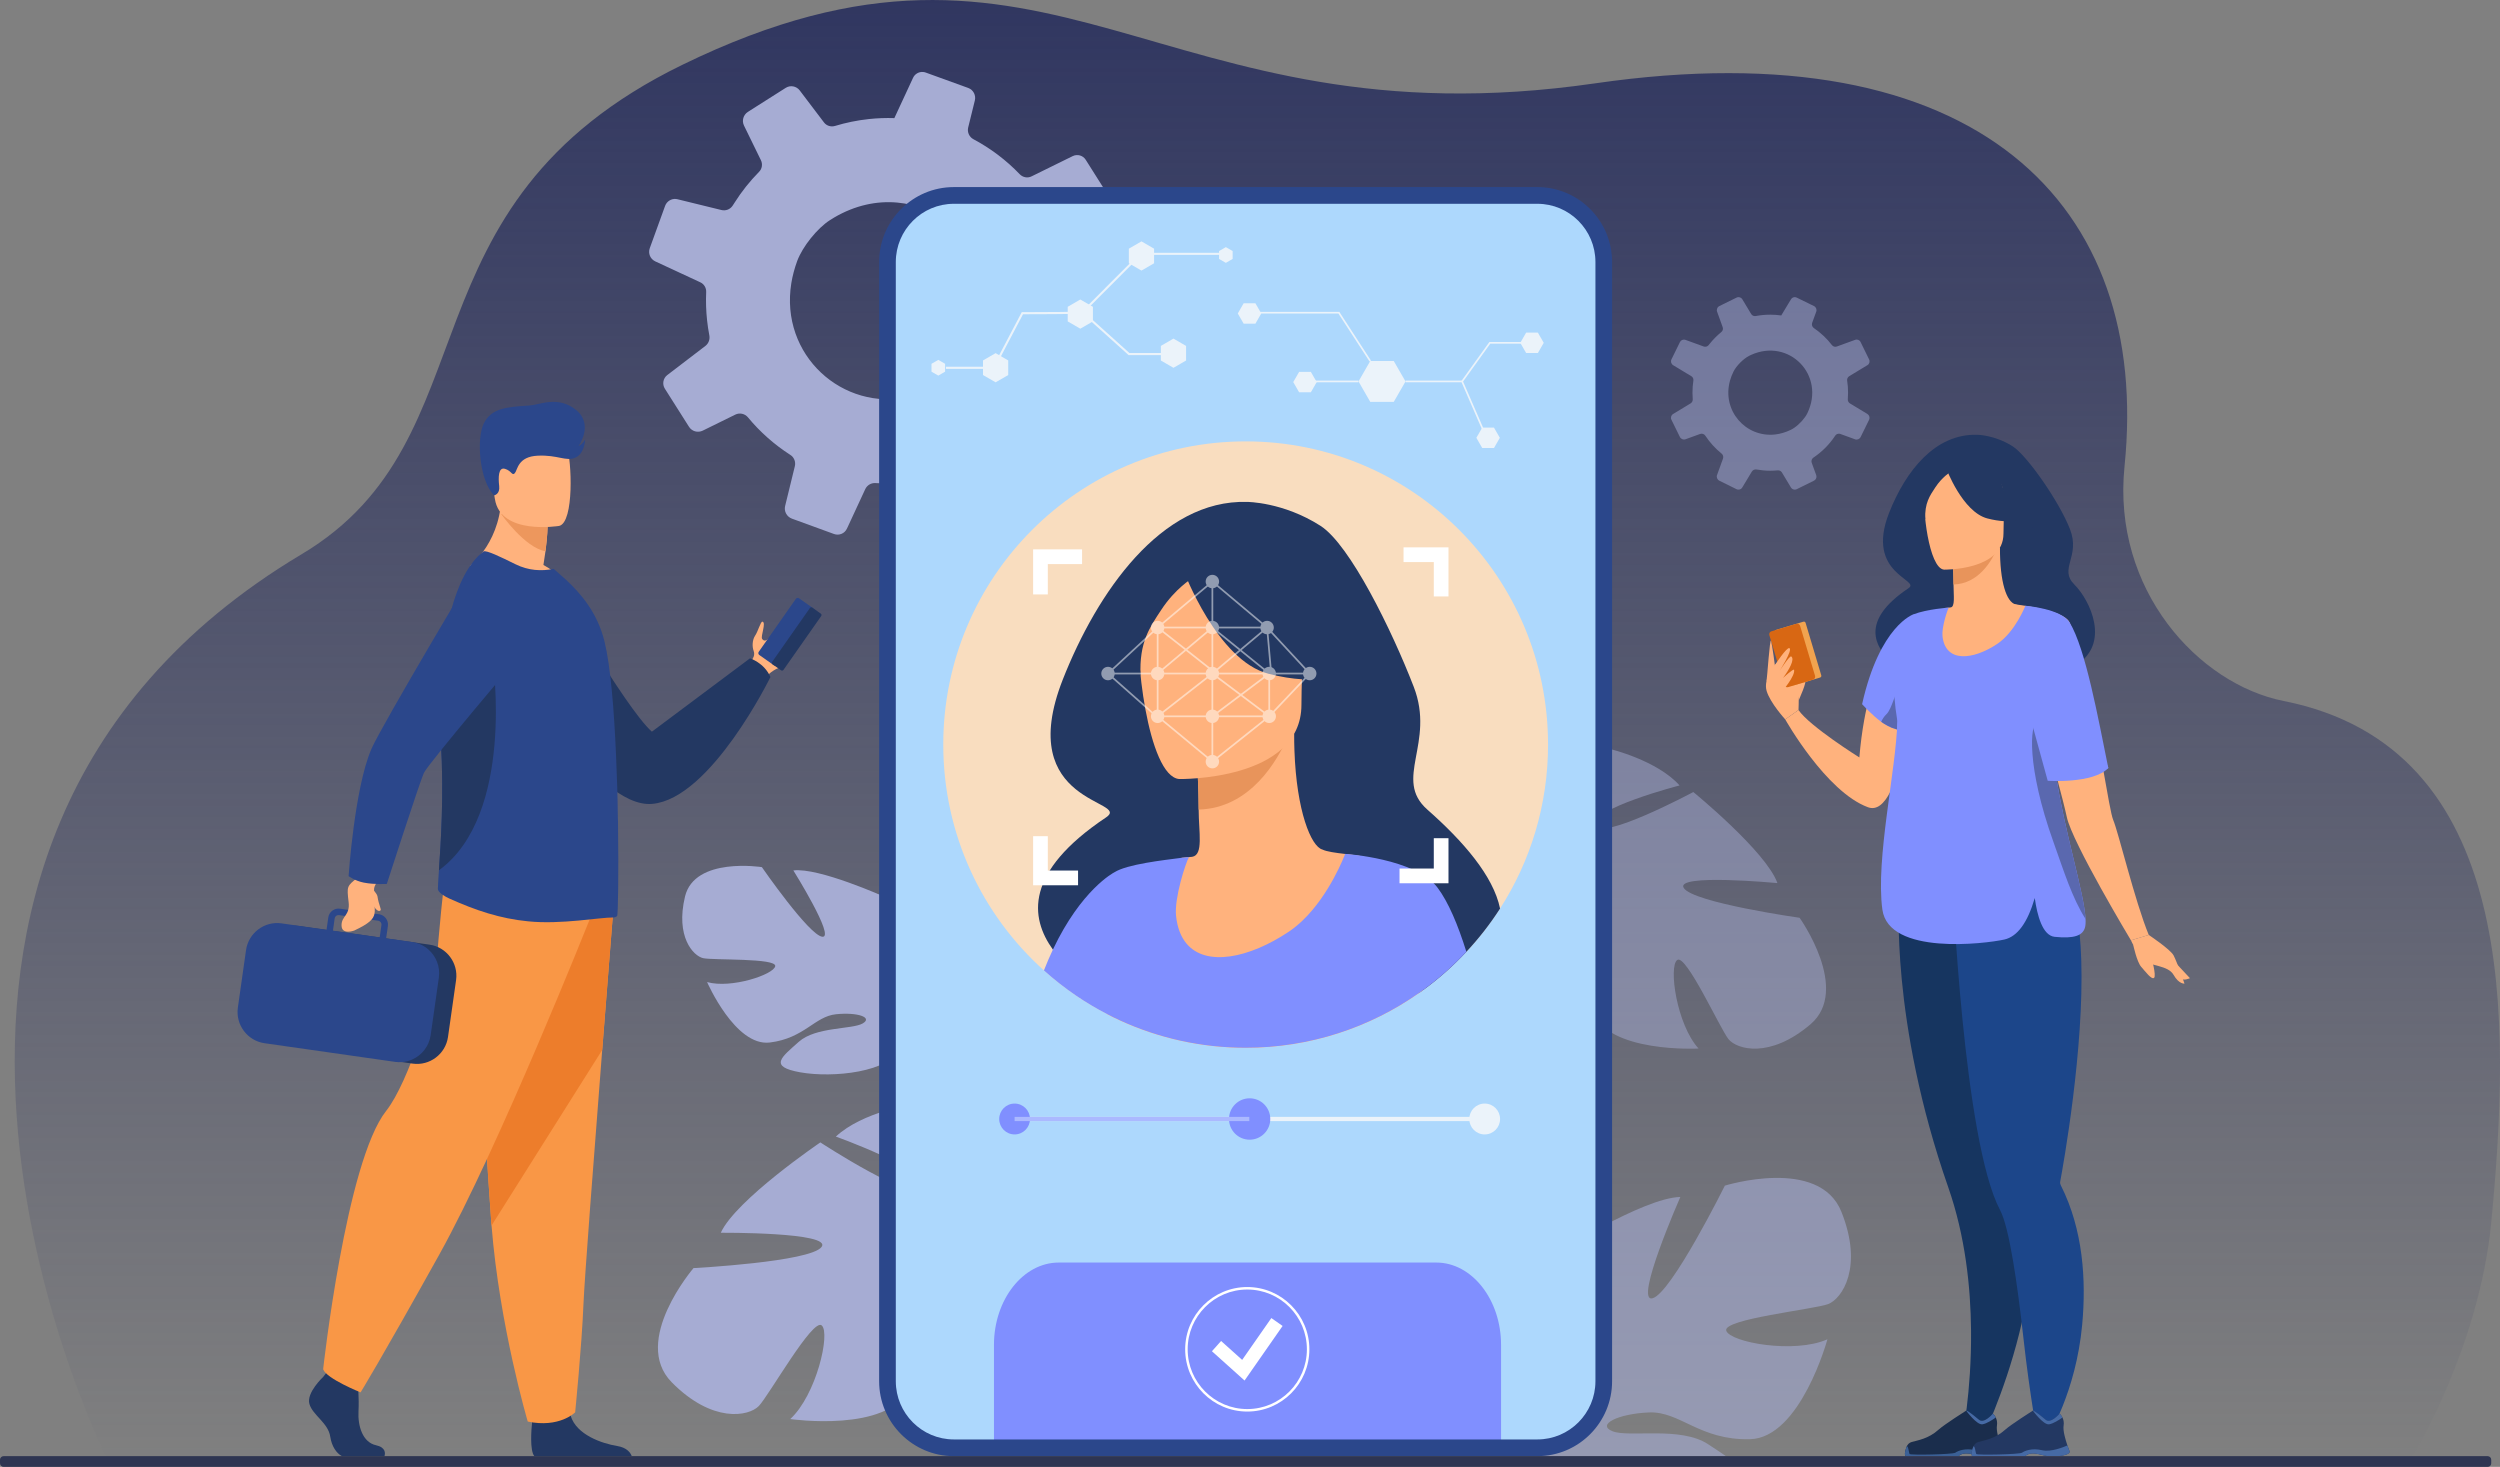 <svg id="elHcmo1G9LZ1" xmlns="http://www.w3.org/2000/svg" xmlns:xlink="http://www.w3.org/1999/xlink" viewBox="0 0 755 443" shape-rendering="geometricPrecision" text-rendering="geometricPrecision">
<rect x="0" y="0" width="755" height="443" fill="#808080" stroke="none"/>
<style><![CDATA[
#elHcmo1G9LZ5_tr {animation: elHcmo1G9LZ5_tr__tr 3000ms linear infinite normal forwards}@keyframes elHcmo1G9LZ5_tr__tr { 0% {transform: translate(534.621px,118.802px) rotate(0deg)} 100% {transform: translate(534.621px,118.802px) rotate(360deg)}} #elHcmo1G9LZ8_tr {animation: elHcmo1G9LZ8_tr__tr 3000ms linear infinite normal forwards}@keyframes elHcmo1G9LZ8_tr__tr { 0% {transform: translate(268.02px,91.593px) rotate(0deg)} 1% {transform: translate(268.02px,91.593px) rotate(0deg)} 100% {transform: translate(268.02px,91.593px) rotate(360deg)}} #elHcmo1G9LZ15_tr {animation: elHcmo1G9LZ15_tr__tr 3000ms linear infinite normal forwards}@keyframes elHcmo1G9LZ15_tr__tr { 0% {transform: translate(158.38px,180.556px) rotate(0deg)} 50% {transform: translate(158.38px,180.556px) rotate(-2.295deg)} 100% {transform: translate(158.38px,180.556px) rotate(0deg)}} #elHcmo1G9LZ27_tr {animation: elHcmo1G9LZ27_tr__tr 3000ms linear infinite normal forwards}@keyframes elHcmo1G9LZ27_tr__tr { 0% {transform: translate(151.385px,154.358px) rotate(0deg)} 50% {transform: translate(151.385px,154.358px) rotate(11.833deg)} 100% {transform: translate(151.385px,154.358px) rotate(0deg)}} #elHcmo1G9LZ32_tr {animation: elHcmo1G9LZ32_tr__tr 3000ms linear infinite normal forwards}@keyframes elHcmo1G9LZ32_tr__tr { 0% {transform: translate(147.689px,184.615px) rotate(0deg)} 50% {transform: translate(147.689px,184.615px) rotate(-3.137deg)} 100% {transform: translate(147.689px,184.615px) rotate(0deg)}} #elHcmo1G9LZ38_tr {animation: elHcmo1G9LZ38_tr__tr 3000ms linear infinite normal forwards}@keyframes elHcmo1G9LZ38_tr__tr { 0% {transform: translate(595.491px,137.843px) rotate(0deg)} 33.333% {transform: translate(595.491px,137.843px) rotate(-2.157deg)} 66.667% {transform: translate(595.491px,137.843px) rotate(3.863deg)} 100% {transform: translate(595.491px,137.843px) rotate(0deg)}} #elHcmo1G9LZ40_tr {animation: elHcmo1G9LZ40_tr__tr 3000ms linear infinite normal forwards}@keyframes elHcmo1G9LZ40_tr__tr { 0% {transform: translate(575.289px,193.542px) rotate(0deg)} 50% {transform: translate(575.289px,193.542px) rotate(-2.631deg)} 100% {transform: translate(575.289px,193.542px) rotate(0deg)}} #elHcmo1G9LZ60_tr {animation: elHcmo1G9LZ60_tr__tr 3000ms linear infinite normal forwards}@keyframes elHcmo1G9LZ60_tr__tr { 0% {transform: translate(611.809px,191.553px) rotate(0deg)} 0.667% {transform: translate(611.809px,191.553px) rotate(0deg)} 50% {transform: translate(611.809px,191.553px) rotate(1.869deg)} 100% {transform: translate(611.809px,191.553px) rotate(0deg)}}
]]></style>
<defs><linearGradient id="elHcmo1G9LZ4-fill" x1="379.723" y1="0.004" x2="379.723" y2="441.637" spreadMethod="pad" gradientUnits="userSpaceOnUse" gradientTransform="translate(0 0)"><stop id="elHcmo1G9LZ4-fill-0" offset="0%" stop-color="#303660"/><stop id="elHcmo1G9LZ4-fill-1" offset="100%" stop-color="rgba(48,54,96,0)"/></linearGradient></defs><g clip-path="url(#elHcmo1G9LZ140)"><g><path d="M728.355,439.81c-13.942,0-42.515,1.254-42.817,1.827h-72.036l-21.082-.055h-188.785l-55.133-.058h-145.348l-60.705-.056h-109.781c0,0-.182-.459-.545-1.375l-.061-.114c0,0-.061-.114-.061-.172-.242-.459-91.353-182.622,59.078-272.421C149.939,132.251,118.922,62.091,206.038,19.591c112.32-54.797,142.933,24.823,275.75,5.572C597.139,8.445,649.699,61.692,641.603,140.878c-3.803,37.197,22.304,65.709,48.059,70.821c71.048,14.109,68.504,96.747,62.694,157.465-3.582,37.431-23.505,70.649-23.998,70.649l-.003-.003Z" fill="url(#elHcmo1G9LZ4-fill)"/><g id="elHcmo1G9LZ5_tr" transform="translate(534.621,118.802) rotate(0)"><g transform="translate(-534.621,-118.802)" opacity="0.5"><path d="M563.932,125.005l-5.254-3.174c-.435-.269-.683-.758-.643-1.267.053-.653.079-1.31.079-1.973c0-1.236-.087-2.443-.274-3.618-.087-.549.161-1.093.637-1.375l5.489-3.322c.59-.349.811-1.102.503-1.725l-2.584-5.276c-.295-.597-.985-.871-1.606-.652l-5.549,2.02c-.535.209-1.146.026-1.507-.444-1.525-1.98-3.368-3.713-5.449-5.128-.503-.343-.708-1.001-.503-1.571l1.233-3.383c.226-.644-.053-1.371-.669-1.677l-5.228-2.564c-.108-.053-.213-.095-.329-.114-.535-.114-1.104.127-1.393.618l-2.371,3.932-.576.959c-1.078-.156-2.189-.235-3.308-.235-1.507,0-2.987.14-4.404.409-.542.1-1.09-.135-1.372-.61l-2.665-4.436c-.369-.605-1.133-.832-1.759-.517l-4.025,1.98-1.151.57c-.629.309-.929,1.046-.69,1.706l1.681,4.65c.2.536.039,1.141-.403,1.49-1.306,1.067-2.497,2.268-3.542,3.583-.101.109-.182.214-.269.33-.026.04-.061.074-.095.109-.369.396-.937.522-1.446.335l-5.483-1.994c-.061-.026-.126-.039-.187-.053-.59-.121-1.206.175-1.48.727l-2.557,5.22c-.309.631-.087,1.389.516,1.759l5.483,3.309c.469.274.709.813.622,1.349-.182,1.181-.274,2.395-.274,3.639c0,.658.026,1.31.079,1.954.039.523-.214,1.027-.664,1.297l-5.275,3.195c-.582.349-.803,1.093-.503,1.711l2.562,5.216c.308.631,1.038.932,1.707.691l4.39-1.597c.59-.214,1.238,0,1.586.517c1.345,2.047,3.005,3.866,4.906,5.403.456.357.63.975.429,1.524l-1.793,4.954c-.242.665.061,1.402.69,1.719l5.188,2.556c.622.309,1.38.082,1.728-.51l.139-.227l2.753-4.571c.295-.488.85-.739,1.411-.636h.008c1.346.24,2.731.37,4.151.37.756,0,1.498-.04,2.241-.109.516-.052,1.011.196,1.28.637l2.705,4.505c.368.618,1.151.845,1.788.531l5.18-2.557c.148-.074.274-.174.382-.282.343-.362.469-.906.295-1.397l-1.351-3.713c-.16-.457-.066-.966.235-1.328.079-.095.173-.182.281-.256c2.61-1.746,4.841-3.993,6.574-6.618.287-.449.824-.665,1.338-.578.074.013.147.034.221.061l4.438,1.618c.642.235,1.359-.053,1.667-.67l.06-.122l2.497-5.089c.308-.644.079-1.41-.529-1.779l.008-.006Zm-41.483-10.034c.256-.906.603-1.825,1.059-2.747.869-1.75,3.018-3.918,4.772-4.785.187-.095.374-.182.561-.269c11.472-5.168,22.539,6.129,16.976,17.64-.729,1.502-2.343,3.269-3.916,4.362-.368.249-.729.47-1.072.631-1.601.779-3.192,1.236-4.746,1.411-8.849.987-16.131-7.17-13.634-16.243Z" fill="#a6acd3"/></g></g><g><g id="elHcmo1G9LZ8_tr" transform="translate(268.02,91.593) rotate(0)"><path d="M338.131,98.35l-13.039-6.063c-1.08-.515-1.781-1.595-1.817-2.791-.04-1.529-.143-3.068-.311-4.616-.311-2.876-.819-5.67-1.551-8.358-.343-1.26.097-2.588,1.135-3.367l11.949-9.129c1.285-.961,1.609-2.77.734-4.146l-7.348-11.635c-.837-1.318-2.512-1.782-3.905-1.109L311.56,53.247c-1.196.621-2.66.351-3.619-.65-4.053-4.225-8.777-7.793-13.984-10.565-1.256-.671-1.904-2.15-1.565-3.531l2.018-8.191c.369-1.558-.469-3.177-1.981-3.739L279.606,21.923c-.263-.098-.521-.164-.793-.182-1.277-.129-2.541.576-3.086,1.79l-4.53,9.76-1.098,2.382c-2.55-.087-5.157.008-7.762.29-3.508.38-6.918,1.085-10.155,2.07-1.238.372-2.576-.037-3.35-1.075l-7.322-9.66c-1.008-1.315-2.844-1.653-4.229-.758l-8.873,5.63-2.539,1.621c-1.388.879-1.904,2.675-1.177,4.146l5.086,10.41c.603,1.199.381,2.649-.561,3.573-2.771,2.815-5.244,5.915-7.346,9.245-.205.275-.366.547-.54.835-.052.1-.121.188-.192.275-.758,1.017-2.051,1.458-3.284,1.149l-13.271-3.256c-.147-.048-.305-.061-.45-.077-1.404-.132-2.763.71-3.263,2.062l-4.641,12.81c-.558,1.547.148,3.259,1.644,3.966l13.602,6.319c1.162.523,1.857,1.711,1.791,2.984-.124,2.796-.037,5.651.277,8.543.166,1.532.392,3.042.679,4.529.227,1.209-.239,2.445-1.217,3.185l-11.482,8.777c-1.27.961-1.596,2.752-.738,4.114l7.285,11.498c.877,1.392,2.652,1.909,4.151,1.178l9.826-4.833c1.317-.649,2.884-.314,3.824.803c3.65,4.428,7.975,8.244,12.789,11.342c1.151.713,1.712,2.107,1.382,3.441l-2.931,11.991c-.395,1.608.493,3.251,2.039,3.826l12.728,4.643c1.528.562,3.232-.161,3.895-1.627l.272-.568l5.256-11.341c.564-1.215,1.794-1.936,3.129-1.844h.016c3.194.222,6.455.167,9.76-.192c1.762-.193,3.482-.473,5.196-.819c1.188-.256,2.402.198,3.14,1.162l7.432,9.805c1.014,1.344,2.894,1.679,4.295.781l11.425-7.267c.324-.208.595-.475.816-.752.704-.93.864-2.229.335-3.328l-4.085-8.302c-.49-1.022-.4-2.234.211-3.156.163-.24.361-.467.59-.665c5.641-4.727,10.266-10.529,13.645-17.08.558-1.12,1.751-1.756,2.973-1.685.174.013.35.04.529.085l10.746,2.643c1.556.386,3.152-.47,3.713-1.986l.111-.296l4.535-12.482c.556-1.579-.169-3.304-1.68-4.009l-.003.003ZM238.982,85.482c.364-2.176.943-4.405,1.773-6.662c1.585-4.302,6.044-9.895,9.913-12.356.413-.267.827-.518,1.243-.768c25.422-14.944,54.039,8.566,43.982,36.788-1.323,3.686-4.636,8.207-8.023,11.154-.795.671-1.58,1.278-2.336,1.74-3.531,2.218-7.126,3.684-10.7,4.484-20.363,4.539-39.381-12.612-35.852-34.379Z" transform="translate(-268.02,-91.593)" fill="#a6acd3"/></g></g><path d="M552.088,393.838c-4.184,1.592-31.904,4.51-30.761,8.03c1.146,3.52,20.514,7.072,30.559,2.594c0,0-8.149,29.831-23.414,30.18-15.267.346-21.042-8.471-30.473-8.083-9.432.385-15.966,3.718-10.996,5.688s20.587-1.6,28.894,3.94c1.219.813,2.402,1.576,3.487,2.302.653.439,1.274.861,1.846,1.273h-55.533c0-.451,0-.876-.011-1.273-.05-2.342-.247-3.686-.247-3.686s-28.741-11.944-18.583-33.978c0,0,8.578-13.805,18.981-18.326c0,0-2.142,31.316,3.694,31.353c5.839.042-.123-35.069-.123-35.069s26.781-17.058,38.053-17.296c0,0-14.09,32-8.422,30.598c5.665-1.403,21.867-34.018,21.867-34.018s28.478-8.854,35.191,7.891c6.71,16.747.182,26.29-4.006,27.883l-.003-.003Z" opacity="0.6" fill="#a6acd3"/><g transform="translate(0 0)"><path d="M202.846,417.428c-12.273-12.464,6.597-34.461,6.597-34.461s35.223-1.854,38.657-6.37c3.434-4.515-30.421-4.309-30.421-4.309c4.569-9.969,30.068-27.281,30.068-27.281s28.867,18.889,31.087,13.665c2.221-5.226-26.41-15.419-26.41-15.419c8.036-7.536,23.608-9.857,23.608-9.857c23.49-.552,22.984,29.721,22.984,29.721s10.145,6.329,25.697,6.85c0,0,3.023-.167,7.59.536l-1.446,2.49c-.785-.185-1.557-.338-2.32-.449-.006,0-.008-.003-.014,0-.01,0-.021-.003-.034-.005-.482-.053-1.172-.127-2.012-.209h-.003c0,0,0,0-.005,0-1.928-.106-3.321-.232-4.303-.37-.003,0-.005,0-.008,0-5.984-.441-13.964-.705-16.51.742c0,0-.227-.501-.83-1.199.263.383.54.779.83,1.199c6.631,9.578-4.222,31.771-13.545,42.225-9.321,10.452-9.658,3.33-11.364-6.227-1.71-9.556,7.498-22.116,7.669-27.312.174-5.197-5.31-.655-9.3,7.613-3.987,8.268,1.607,16.834-4.603,30.325-6.21,13.494-35.847,9.232-35.847,9.232c7.859-7.233,12.191-25.897,9.51-28.276-2.681-2.382-15.989,21.234-19.02,24.355s-14.029,5.26-26.302-7.204v-.005Z" fill="#a6acd3"/></g><g transform="translate(0 0)"><path d="M206.875,270.745c2.924-12.081,23.211-8.87,23.211-8.87s14.263,20.629,18.267,21.023c4,.393-8.763-20.025-8.763-20.025c7.706-.956,27.648,8.017,27.648,8.017s-.597,24.525,3.377,23.92c3.974-.608-.577-21.744-.577-21.744c7.537,2.05,14.748,10.613,14.748,10.613c9.102,14.014-9.315,25.008-9.315,25.008s-.024,8.503,5.468,18.112c0,0,1.23,1.769,2.509,4.796l-2.038.055c-.182-.544-.379-1.069-.595-1.571c0-.003,0-.005-.005-.008-.003-.008-.006-.013-.011-.021-.147-.312-.361-.755-.624-1.297c0,0,0-.002,0-.005-.656-1.207-1.101-2.097-1.383-2.744c0,0,0-.002,0-.005-1.967-3.787-4.788-8.717-6.61-9.718c0,0,.216-.324.411-.948-.132.304-.269.618-.411.948-3.292,7.592-20.706,9.306-30.479,7.563-9.774-1.74-5.61-4.602-.493-9.203c5.117-4.6,16.115-3.718,19.307-5.553c3.195-1.835-1.588-3.459-8.056-2.786-6.468.674-9.536,7.257-19.979,8.535-10.442,1.278-18.941-18.253-18.941-18.253c7.287,2.057,20.142-2.286,20.577-4.798.432-2.511-18.754-1.751-21.765-2.421-3.01-.671-8.404-6.528-5.48-18.612l.002-.008Z" fill="#a6acd3"/></g><path d="M546.745,309.355c12.28-10.444-3.266-32.182-3.266-32.182s-32.194-4.574-34.983-9s28.286-1.479,28.286-1.479c-3.387-9.525-25.399-27.5-25.399-27.5s-28.038,14.994-29.655,10.016c-1.617-4.977,25.501-12.007,25.501-12.007-6.768-7.576-20.879-10.975-20.879-10.975-21.525-2.421-23.513,25.42-23.513,25.42s-9.829,4.985-24.151,4.196c0,0-2.762-.399-7.013-.127l1.124,2.403c.735-.106,1.459-.182,2.168-.224.005,0,.008,0,.013,0c.011,0,.021,0,.032,0c.447-.011,1.085-.022,1.867-.029h.003c0,0,0,0,.002,0c1.778.058,3.068.058,3.982.01.003,0,.006,0,.008,0c5.531.082,12.881.491,15.101,2.025c0,0,.248-.441.859-1.032-.274.33-.558.673-.859,1.032-6.865,8.255,1.302,29.518,9.015,39.878c7.714,10.359,8.597,3.844,10.941-4.793c2.344-8.635-5.094-20.92-4.83-25.705.263-4.787,4.93-.169,7.922,7.748c2.991,7.917-2.84,15.327,1.769,28.224s32.17,11.4,32.17,11.4c-6.629-7.281-9.096-24.773-6.442-26.74c2.655-1.967,12.961,20.801,15.491,23.914c2.531,3.113,12.458,5.973,24.738-4.473h-.002Z" opacity="0.5" fill="#a6acd3"/><g id="elHcmo1G9LZ15_tr" transform="translate(158.38,180.556) rotate(0)"><g transform="translate(-158.379,-180.556)"><path d="M241.392,192.776c-1.338,3.609-3.661,7.8-6.094,8.841-2.76,1.18-3.914,2.849-3.914,2.849l-2.23-1.297-2.663-1.552c0,0,.063-.296.192-.779.129-.481.329-1.152.598-1.894c0,0,.816-1.053.316-2.376-.5-1.321-.4-3.365.453-4.611.853-1.244,1.678-4.31,2.194-4.22c1.246.214-.611,4.431-.079,5.213.482.708,1.085.465,1.196.412.007-.005.013-.008.021-.011c3.494-1.539,7.732-9.844,9.607-8.725.701.42.972,6.613.4,8.15h.003Z" fill="#ffb27d"/><path d="M229.304,197.804l4.377,3.084c.308.219.74.143.956-.166l11.211-15.998c.219-.309.142-.742-.166-.958l-4.377-3.085c-.308-.219-.74-.142-.956.167l-11.211,15.997c-.219.309-.143.742.166.959Z" fill="#2b478b"/><path d="M233.312,200.627l2.565,1.809c.235.166.564.108.73-.127l11.401-16.267c.166-.235.108-.565-.127-.731l-2.565-1.809c-.234-.167-.563-.108-.729.127l-11.401,16.266c-.166.235-.108.565.126.732Z" fill="#233862"/><path d="M166.515,174.848c0,0,22.27,38.948,30.35,46.115l29.626-22.148c0,0,4.298,1.323,6.181,5.649c0,0-17.99,36.75-35.704,38.308s-42.573-44.049-42.573-44.049l12.12-23.877v.002Z" fill="#233862"/></g></g><path d="M116.115,439.757h-12.868c-1.62-.882-3.063-2.902-3.519-5.912-.629-4.157-5.275-6.422-6.281-9.824-1.003-3.398,4.145-8.183,4.145-8.183l.861-1.114.895-1.157l8.541,2.017c0,0,.211,2.039.34,4.637.092,1.875.142,4.041.037,5.939-.251,4.532,1.264,9.417,5.28,10.299c2.971.652,2.836,2.419,2.565,3.296l.003.002Z" fill="#233862"/><path d="M190.794,439.757h-29.428c-1.414-1.732-.893-8.122-.679-10.209.044-.419.073-.665.073-.665s10.05-8.059,11.43-1.888c.043.193.093.383.151.57c1.738,5.773,9.539,8.395,14.042,9.126c2.929.476,4.011,2.002,4.411,3.066Z" fill="#233862"/><path d="M185.187,275.054c0,0-1.524,19.09-3.318,42.035-2.439,31.171-5.37,69.455-5.66,76.709-.5,12.596-2.512,32.742-2.512,32.742s-4.77,4.785-14.317,2.77c0,0-8.506-28.759-10.937-59.188-.037-.499-.077-1.001-.113-1.503-2.26-30.978-5.776-96.205-5.776-96.205l42.633,2.643v-.003Z" fill="#f99746"/><path d="M185.187,275.054c0,0-1.524,19.09-3.318,42.035l-33.426,53.03c-.037-.499-.077-1-.113-1.502-2.26-30.978-5.776-96.206-5.776-96.206l42.633,2.643Z" fill="#ed7d2b"/><path d="M178.219,277.323c0,0-27.503,69.131-45.589,101.619-18.085,32.488-23.737,41.554-23.737,41.554s-10.36-4.156-11.303-6.99c0,0,6.916-62.719,19.025-78.009c6.843-8.64,14.883-34.566,15.26-43.632.376-9.065,2.449-27.011,2.449-27.011l43.892,12.466.003.003Z" fill="#f99746"/><path d="M171.374,176.543c-10.748,3.402-29.344-5.777-29.344-5.777s9.91-7.458,9.391-22.961l8.31,6.715l5.643,4.56c0,0-.023,2.689-.64,7.402-.163,1.239-.366,2.623-.621,4.13c4.614,2.541,7.261,5.931,7.261,5.931Z" fill="#ffb27d"/><path d="M165.374,159.078c0,0-.023,2.688-.64,7.402-6.254-1.075-13.349-11.213-13.349-11.213c3.184-.921,5.973-1.088,8.346-.75l5.643,4.561Z" fill="#ed975d"/><g id="elHcmo1G9LZ27_tr" transform="translate(151.385,154.358) rotate(0)"><g transform="translate(-151.385,-154.358)"><path d="M168.661,158.824c0,0-17.753,2.958-19.417-8.157-1.668-11.114-5.081-18.215,6.183-20.573s14.109,1.55,15.563,5.123c1.456,3.573,2.246,22.551-2.329,23.607Z" transform="translate(.209 0)" fill="#ffb27d"/><path d="M149.228,149.598c0,0,1.822-.307,1.527-2.82-.295-2.517-.289-5.805,1.749-5.192c2.041.613,2.141,2.25,2.981,1.294.838-.956.854-4.986,6.924-5.266c6.071-.28,8.538,1.838,11.359.594c2.823-1.243,2.971-5.529,2.971-5.529s-.804,1.529-2.015,2.017c0,0,4.709-6.459-.743-10.887-5.451-4.429-11.011-1.529-14.169-1.339-6.953.422-11.443.84-13.713,5.421-2.27,4.582-1.333,17.299,3.126,21.709l.003-.002Z" fill="#2b478b"/></g></g><path d="M186.375,276.644c-.324.27-.698.431-1.13.431-4.034-.056-15.804,2.192-25.762,1.167-8.396-.808-15.825-3.301-23.805-6.89-1.059-.475-3.498-1.782-3.445-2.968.037-1.299.163-3.187.326-5.561.564-8.257,1.549-22.464.59-38.85-.174-3.053-.263-6.079-.274-9.057-.081-22.211,4.312-41.747,13.137-48.357.753-.541,5.383,1.727,9.634,3.829c3.929,1.944,7.859,2.158,11.569,1.405l3.714,3.29c4.522,4.21,9.473,9.929,11.625,18.617c1.83,7.391,2.907,20.724,3.497,34.538.269,6.261.485,12.575.54,18.564v.214c.053.594.053,1.244.053,1.835.216,15.379,0,27.574-.269,27.791v.002Z" fill="#2b478b"/><path d="M132.557,262.825c.563-8.257,1.548-22.464.59-38.85-.174-3.052-.264-6.078-.274-9.057c3.676-8.944,6.681-15.43,6.681-15.43h9.268c0,0,6.795,46.532-16.265,63.337Z" fill="#233862"/><g id="elHcmo1G9LZ32_tr" transform="translate(147.689,184.615) rotate(0)"><g transform="translate(-147.689,-184.615)"><path d="M85.085,315.563l39.526,5.648c5.144.735,9.953-2.883,10.685-8.04l2.441-17.176c.732-5.157-2.876-9.979-8.019-10.713l-39.526-5.648c-5.144-.734-9.953,2.883-10.685,8.041L77.066,304.85c-.732,5.157,2.876,9.979,8.02,10.713Z" fill="#233862"/><path d="M131.948,290.4c-1.111-2.789-3.508-4.991-6.547-5.739c0,0-.005,0-.008,0-.297-.071-.6-.132-.911-.176l-7.869-1.123.526-3.707c.119-.827-.092-1.653-.595-2.324s-1.235-1.107-2.059-1.223l-2.055-.293-8.264-1.18-1.491-.212c-1.706-.242-3.297.951-3.537,2.665l-.527,3.707-13.584-1.94c-5.162-.737-9.989,2.894-10.727,8.07l-2.468,17.373c-.735,5.175,2.886,10.016,8.048,10.753l39.455,5.637c.695.101,1.385.119,2.057.066h.008c1.079-.081,2.117-.351,3.078-.779c2.9-1.283,5.102-3.995,5.584-7.359l2.47-17.373c.24-1.696.013-3.349-.579-4.838l-.006-.005Zm-30.874-13.04c.074-.518.479-.911.972-.99.113-.019.229-.021.35-.006l1.754.251l6.505.932l3.545.507c.638.09,1.083.687.993,1.323l-.527,3.708-14.119-2.02.527-3.705Z" fill="#2b478b"/><path d="M115.143,264.423c0,0-2.075,2.773-2.157,3.879-.558,7.508,2.863,8.546-5.994,12.718c0,0-3.782,1.447-3.845-1.497-.063-2.945,2.626-2.992,2.133-7.114-.566-4.754-.511-4.798,2.602-7.281l2.06-3.414l5.204,2.709h-.003Z" fill="#ffb27d"/><path d="M109.863,266.549c3.336.652,6.955.388,6.955.388s9.908-30.687,11.182-33.492c1.275-2.804,29.429-35.982,29.429-35.982l-11.728-29.428c0,0-30.45,51-33.542,58.167-5.109,11.841-6.882,38.393-6.882,38.393s1.968,1.444,4.588,1.956l-.002-.002Z" fill="#2b478b"/></g></g><path d="M111.867,267.727c0,0,1.999,2.088,2.125,2.957.406,2.791,1.335,3.996.869,4.299-.969.631-2.249-1.434-2.86-3.287-.611-1.854-.132-3.969-.132-3.969h-.002Z" fill="#ffb27d"/><g id="elHcmo1G9LZ38_tr" transform="translate(595.491,137.843) rotate(0)"><g transform="translate(-595.491,-137.843)"><path d="M597.079,131.303c0,0,5.301,0,10.787,3.512c4.311,2.76,14.069,16.724,17.282,25.032c3.213,8.307-3.484,11.904,1.301,16.673c4.73,4.711,11.191,18.001.227,24.529-6.195,3.687-17.216-7.713-24.296-9.321-7.079-1.611-26.025,13.023-31.008,8.423s-9.974-12.506,4.998-22.514c3.867-2.585-13.165-4.201-5.875-22.729c5.025-12.77,13.961-23.964,26.584-23.602v-.003Z" fill="#233862"/></g></g><g id="elHcmo1G9LZ40_tr" transform="translate(575.289,193.542) rotate(0)"><g transform="translate(-575.289,-193.542)"><path d="M543.221,211.499c0-.188,2.728-5.847,1.862-6.28-.869-.436-2.423-.37-2.605.623-.182.99.745,5.659.745,5.659l-.002-.002Z" fill="#ffb27d"/><path d="M564.113,243.781c-12.723-4.701-24.977-26.531-24.977-26.531l4.014-2.818c3.342,4.901,18.377,14.315,18.377,14.315.343-4.13.843-7.879,1.457-11.273c4.174-23.071,13.724-29.908,16.286-31.358.414-.235.648-.327.648-.327s-.008.169-.029.491c-.037.694-.119,2.094-.253,4.011-.993,14.286-4.891,57.422-15.523,53.492v-.002Z" fill="#ffb27d"/><path d="M543.147,214.432c0-.554.464-8.582-.961-10.269-1.425-1.688-4.335-4.085-5.252-4.011-.913.074-4.495,4.843-3.418,8.497c1.077,3.655,5.617,8.601,5.617,8.601l4.014-2.818Z" fill="#ffb27d"/><path d="M549.684,204.611l-8.299,2.493c-.274.082-.566-.074-.648-.351l-4.743-15.863c-.082-.277.074-.567.35-.649l8.296-2.493c.277-.082.567.074.648.351l4.741,15.863c.081.277-.074.567-.35.649h.005Z" fill="#f1a34f"/><path d="M547.527,205.258L540,207.519c-.487.148-1.003-.132-1.148-.621l-4.512-15.091c-.147-.489.132-1.007.619-1.152l7.527-2.263c.487-.148,1.003.132,1.148.621l4.512,15.091c.147.489-.132,1.006-.619,1.152v.002Z" fill="#d86713"/><path d="M574.782,220.577c-.647-.037-1.274-.135-1.883-.285-.137-.034-.276-.071-.413-.111-1.628-.467-3.105-1.291-4.364-2.197-2.736-1.962-5.768-5.329-5.768-5.329c5.336-23.819,15.515-27.133,15.515-27.133s3.247,35.391-3.084,35.053l-.003.002Z" fill="#808fff"/><path d="M536.081,200.767c0,0,3.455-5.332,4.298-5.033c1.206.422-3.131,7.188-3.131,7.188s3.215-5.055,3.716-4.674c1.143.866-.677,4.043-2.484,6.477c0,0,3.232-2.968,3.337-2.434.369,1.872-3.547,6.409-3.547,6.409l-2.189-5.015v-2.918Z" transform="translate(0 0)" fill="#ffb27d"/><path d="M533.49,205.715c.165-.652,1.011-13.38,1.372-12.173.36,1.206,1.219,7.882,1.219,7.882l-2.591,4.291Z" fill="#ffb27d"/><path d="M572.9,220.292c-.137-.034-.277-.071-.414-.111-1.628-.467-3.105-1.291-4.364-2.197.327-.729.848-1.621,1.625-2.348c1.609-1.505,2.944-7.636,3.5-7.135.553.502-.347,11.788-.347,11.788v.003Z" fill="#5a68af"/></g></g><path d="M583.963,141.169c0,0,13.358-13.491,21.831-1.152c0,0,5.233-1.526,7.519,9.264c2.333,11.006-1.233,17.735-5.007,15.667-2.42-1.325-4.253,2.921-4.253,2.921l-20.09-26.7Z" fill="#233862"/><path d="M625.609,267.338c-6.286-14.135-9.294-18.131-9.397-22.578-.084-3.517,1.646-7.312,5.007-16.615.79-2.192,1.338-4.447,1.672-6.726c2.658-17.938-7.732-37.566-14.161-38.886-2.778-.674-4.777-6.716-4.74-17.157l-.806.158-13.54,2.689c0,0,.308,4.272.316,8.297.008,3.353.566,6.884-.951,6.932-.974.089-1.548.147-1.548.147s-11.288,15.72-12.239,30.339s9.042,20.973-.076,50.187c-9.307,29.84,53.934,11.022,50.463,3.211v.002Z" fill="#ffb27d"/><path d="M589.641,168.223c0,0,.309,4.273.319,8.297c7.577-.214,11.58-7.143,13.221-10.985l-13.54,2.688Z" fill="#e8945b"/><path d="M604.579,164.056c0,0,3.972-6.29,4.923-11.67.679-3.839-1.27-18.072-15.536-16.023c0,0-4.143.409-8.038,3.047-3.097,2.097-7.566,6.626-2.568,19.045l1.299,4.196l19.92,1.405Z" fill="#233862"/><g transform="translate(0 0)"><path d="M587.113,172.033c0,0,17.925.296,17.938-10.898.013-11.197,2.333-18.696-9.11-19.359s-13.674,3.607-14.582,7.344c-.912,3.736,1.093,22.551,5.754,22.916v-.003Z" fill="#ffb27d"/></g><g transform="translate(0 0)"><path d="M587.777,141.502c0,0,4.909,13.135,12.441,15.075c7.532,1.941,10.798-.081,10.798-.081s-5.778-4.603-6.976-12.636c0,0-12.56-8.611-16.263-2.361v.003Z" fill="#233862"/></g><path d="M588.994,142.566c0,0-2.468,1.476-4.538,4.64-1.636,2.498-3.266,4.716-3.024,9.662c0,0-3.697-8.928.459-13.977c4.406-5.356,7.103-.325,7.103-.325Z" fill="#233862"/><path d="M609.736,402.973c-4.508,17.988-11.298,31.778-11.298,31.778l-5.91-.409c0,0,2.9-13.827,2.731-32.51-.116-13.061-1.727-28.498-6.876-43.236-17.688-50.649-14.828-87.51-14.828-87.51l33.261,3.9l1.548.182c.14,15.316.532,36.112.877,52.373.306,14.624.574,25.581.574,25.581c6.395,13.808,4.072,33.302-.079,49.856v-.005Z" fill="#163560"/><g id="elHcmo1G9LZ60_tr" transform="translate(611.809,191.553) rotate(0)"><g transform="translate(-611.809,-191.553)"><path d="M648.922,282.351l-5.38,1.618c0,0-17.751-29.533-19.366-37.218-.526-2.5-1.817-7.507-3.323-13.116-3.119-11.616-7.14-25.828-7.14-25.828l-1.325-5.755-4.519-19.62c0,0,8.651.887,13.713,3.008c1.675.7,2.955,1.537,3.4,2.519c3.719,8.197,7.43,28.884,10.04,43.64c1.454,8.226,2.562,14.609,3.142,15.961c1.614,3.773,6.544,24.542,10.758,34.788v.003Z" fill="#ffb27d"/><path d="M648.922,282.351c0,0,6.492,4.328,7.485,6.153s3.308,8.54,3.308,8.54-1.654.248-3.308-2.654-7.111-2.654-8.931-4.228c-1.819-1.576-3.934-6.192-3.934-6.192l5.38-1.619Z" fill="#ffb27d"/><path d="M644.245,285.398c0,0,1.08,5.097,2.402,6.589s3.142,3.979,3.887,3.317c.745-.663-.827-6.219-.827-6.219l-5.462-3.687Z" fill="#ffb27d"/><path d="M655.496,289.084c.166.249,5.87,6.33,5.87,6.33s-2.067.94-2.647,0c-.579-.94-3.226-6.33-3.226-6.33h.003Z" fill="#ffb27d"/></g></g><path d="M628.82,400.099c-1.912,20.466-10.335,33.698-10.335,33.698l-2.823,2.06c0,0-2.673-14.418-4.564-31.572-1.802-16.304-4.272-33.558-7.066-38.824-11.093-20.885-14.433-99.726-14.433-99.726l33.724-1.676c3.392,5.717,4.87,15.094,5.22,25.754.888,26.906-5.42,61.993-6.363,67.069c0,.002,0,.005-.002.013-.074.393.039.779.221,1.133c6.708,13.317,7.679,28.553,6.421,42.071Z" fill="#1c468a"/><path d="M629.836,277.542c.058,1.141-.003,2.052-.208,2.701-.719,2.263-3.181,3.296-9.139,2.678-3.642-.38-5.264-6.499-5.989-11.719-2.186,7.468-5.248,11.658-9.207,12.54-5.775,1.289-34.909,4.841-36.816-9.047-2.096-15.273,4.183-42.317,4.528-56.896-.856-5.171-1.149-9.657-1.056-13.512.242-10.386,3.581-16.423,5.917-18.765c4.13-1.577,10.682-2.047,10.656-2.007-.492.884-2.162,5.999-1.886,8.611.862,8.11,9.205,7.236,16.542,2.329c5.42-3.623,8.486-11.518,8.486-11.518s10.824.884,13.363,5.041c4.854,7.953,8.644,29.089,11.68,43.954-7.361,4.067-13.795,2.857-15.788,2.318c2.609,17.117,8.525,35.494,8.914,43.292h.003Z" fill="#808fff"/><path d="M601.843,439.721h-3.774c-1.264-.201-2.196-.565-3.495-.737-1.97-.259-2.876.549-3.055.737-.023.023-.034.037-.034.037h-16.031c-.403-.579-.016-1.915.363-2.9.256-.668.812-1.175,1.502-1.376c1.698-.493,5.051-.932,8.119-3.718c1.728-1.563,8.338-5.751,8.338-5.751l.035-.008c.144,0,.837.216,3.842,2.762c1.554,1.312,4.203-1.856,4.203-1.856s.498.412.869,1.18c.298.607.517,1.439.346,2.469-.24,1.447.531,4.141,1.148,5.96.374,1.104.687,1.886.687,1.886s.179.908-3.065,1.315h.002Z" fill="#1a2d4c"/><path d="M602.728,428.091c-.901.636-2.802,1.89-4.064,2.054-1.701.225-4.888-4.135-4.888-4.135l.035-.008c.144,0,.837.217,3.842,2.762c1.554,1.313,4.203-1.856,4.203-1.856s.498.412.869,1.18l.003.003Z" fill="#466aa5"/><path d="M601.843,439.721h-3.774c-1.264-.201-2.196-.566-3.495-.737-1.97-.259-2.876.549-3.055.737-.023.023-.034.037-.034.037h-16.031c-.403-.579-.016-1.915.363-2.9.488-.433.625,1.885.893,2.255.269.37,13.079.135,13.816-.404.74-.539,2.958-1.484,6.053-.742c2.691.644,6.66-1.009,7.642-1.447.374,1.104.688,1.885.688,1.885s.179.909-3.066,1.316Z" fill="#3b6096"/><path d="M621.98,439.721h-3.774c-1.264-.201-2.196-.565-3.495-.737-1.97-.259-2.876.549-3.055.737-.023.023-.034.037-.034.037h-16.031c-.403-.579-.016-1.915.364-2.9.255-.668.811-1.175,1.501-1.376c1.698-.493,5.051-.932,8.119-3.718c1.728-1.563,8.338-5.751,8.338-5.751l.035-.008c.144,0,.837.216,3.842,2.762c1.554,1.312,4.203-1.856,4.203-1.856s.498.412.869,1.18c.298.607.517,1.439.345,2.469-.239,1.447.532,4.141,1.149,5.96.374,1.104.687,1.886.687,1.886s.179.908-3.065,1.315h.002Z" fill="#233862"/><path d="M622.865,428.091c-.901.636-2.802,1.89-4.064,2.054-1.704.225-4.888-4.135-4.888-4.135l.035-.008c.144,0,.837.217,3.842,2.762c1.554,1.313,4.203-1.856,4.203-1.856s.498.412.869,1.18l.003.003Z" fill="#466aa5"/><path d="M621.98,439.721h-3.774c-1.264-.201-2.196-.566-3.495-.737-1.97-.259-2.876.549-3.055.737-.023.023-.034.037-.034.037h-16.031c-.403-.579-.016-1.915.364-2.9.487-.433.624,1.885.892,2.255.269.37,13.076.135,13.816-.404s2.958-1.484,6.052-.742c2.692.644,6.661-1.009,7.641-1.447.374,1.104.687,1.885.687,1.885s.179.909-3.065,1.316h.002Z" fill="#466aa5"/><path d="M629.836,277.542c-4.09-6.462-6.486-14.281-9.689-23.235-8.249-23.069-7-35.679-4.996-36.141c2.002-.462,5.773,16.085,5.773,16.085c2.61,17.117,8.525,35.493,8.915,43.291h-.003Z" fill="#5a68af"/><path d="M611.809,211.739l6.6,24.059c0,0,13.75.951,18.301-3.866l-8.317-21.421-16.584,1.225v.003Z" fill="#808fff"/><path d="M484.335,79.126v338.003c0,11.104-8.975,20.106-20.047,20.106h-176.217c-11.075,0-20.053-8.999-20.053-20.106v-338.003c0-11.101,8.976-20.101,20.053-20.101h176.217c11.072,0,20.047,8.999,20.047,20.101Z" fill="#add8fd"/><path d="M467.514,224.857c0,18.248-5.32,35.246-14.493,49.521-2.997,4.664-6.408,9.039-10.176,13.069-3.974,4.257-8.349,8.131-13.066,11.561-.432.317-.869.629-1.309.932-14.809,10.391-32.839,16.486-52.28,16.486-13.448,0-26.216-2.915-37.711-8.144-1.423-.649-2.824-1.333-4.209-2.054-3.216-1.664-6.318-3.518-9.291-5.543-3.411-2.319-6.656-4.864-9.713-7.616-18.66-16.76-30.398-41.11-30.398-68.206c0-50.57,40.885-91.564,91.322-91.564s91.321,40.994,91.321,91.564l.003-.006Z" fill="#f9ddbf"/><path d="M453.021,274.378c-2.997,4.664-6.407,9.039-10.176,13.069-3.974,4.257-8.349,8.131-13.066,11.561-.432.317-.869.628-1.309.932-10.856-2.123-24.026-16-35.198-21.844-1.994-1.04-3.922-1.824-5.763-2.244-6.478-1.474-17.803,3.676-29.267,9.007-6.84,3.179-13.735,6.422-19.684,8.363-.053.019-.103.037-.156.053-5.362,1.735-9.95,2.398-13.031.985-.606-.275-1.153-.636-1.635-1.083-2.028-1.875-4.059-4.016-5.768-6.403-6.934-9.668-8.646-23.397,16.049-39.907c7.951-5.313-28.037-3.551-13.049-41.659c10.334-26.267,29.676-54.377,55.638-53.63c0,0,10.903,0,22.188,7.225c8.871,5.675,21.538,31.501,28.146,48.586c6.608,17.088-6.307,27.918,4.114,37.104c10.869,9.581,19.931,20.046,21.965,29.883l.002.002Z" fill="#233862"/><path d="M349.664,171.785c0,0,27.474-27.746,44.898-2.369c0,0,10.761-3.137,15.462,19.05c4.799,22.639-2.536,36.476-10.297,32.224-4.978-2.728-8.747,6.01-8.747,6.01l-41.316-54.913v-.002Z" fill="#233862"/><path d="M429.779,299.008c-.432.317-.869.629-1.309.932-14.809,10.391-32.838,16.486-52.28,16.486-13.447,0-26.215-2.915-37.711-8.144-1.422-.649-2.823-1.333-4.209-2.054c1.135-4.318,2.56-8.559,4.14-12.625.05-.13.098-.254.148-.378c7.485-19.116,18.296-34.171,18.296-34.171s.018-.002.055-.002c.016-.003.029-.003.053-.008.029-.003.06-.008.097-.011h.011c.029-.002.068-.008.108-.01.05-.008.097-.011.155-.016.15-.011.34-.029.556-.056.068-.008.131-.015.2-.018.061-.003.116-.011.174-.016.06-.008.113-.011.168-.016.042-.002.082-.008.129-.01.05-.003.095-.008.135-.011.395-.037.845-.079,1.345-.124c3.469-.584,1.976-7.36,1.957-14.257-.002-1.553-.029-3.121-.068-4.65-.008-.254-.016-.505-.024-.758-.003-.23-.01-.457-.018-.679-.008-.201-.011-.396-.019-.589c0-.076-.002-.15-.008-.222-.015-.491-.034-.969-.052-1.439-.016-.393-.029-.774-.045-1.143-.079-1.78-.161-3.364-.235-4.619-.007-.142-.015-.282-.023-.417-.003-.016-.003-.026-.003-.037-.002-.087-.008-.169-.016-.254-.01-.203-.026-.396-.037-.573-.007-.129-.015-.245-.023-.359-.008-.15-.016-.293-.027-.422c0-.021,0-.042-.002-.061-.011-.201-.024-.364-.029-.496-.003-.045-.008-.088-.011-.124-.01-.148-.015-.222-.015-.222l26.265-5.216l1.583-.314l1.654-.327v.018c-.008,1.735.023,3.412.079,5.031.634,18.379,5.054,29.031,8.435,29.924c1.272.65,4.119,1.014,6.866,1.339c2.889.335,5.67.626,6.426,1.143c8.004,5.445,14.472,21.06,17.127,39.98l.002-.005Z" fill="#ffb27d"/><path d="M361.344,227.43c0,0,.635,8.785.653,17.064c15.581-.441,23.819-14.693,27.193-22.594l-27.846,5.53Z" fill="#e8945b"/><path d="M392.066,218.863c0,0,8.164-12.937,10.126-23.999c1.398-7.898-2.613-37.17-31.952-32.956c0,0-8.519.843-16.531,6.267-6.371,4.315-15.562,13.626-5.283,39.172l2.671,8.629l40.971,2.887h-.002Z" fill="#233862"/><path d="M356.143,235.267c0,0,36.865.61,36.892-22.417.026-23.027,4.801-38.454-18.736-39.817-23.537-1.362-28.12,7.418-29.992,15.103-1.873,7.684,2.249,46.378,11.838,47.131h-.002Z" fill="#ffb27d"/><path d="M357.507,172.471c0,0,10.095,27.015,25.586,31.007c15.491,3.996,22.209-.166,22.209-.166s-11.883-9.464-14.348-25.987c0,0-25.833-17.711-33.447-4.854Z" fill="#233862"/><path d="M360.009,174.663c0,0-5.078,3.037-9.334,9.544-3.363,5.138-6.716,9.699-6.215,19.874c0,0-7.606-18.361.943-28.75c9.062-11.014,14.608-.67,14.608-.67l-.002.002Z" fill="#233862"/><path d="M434.127,268.062c-6.584-8.804-27.895-10.188-27.895-10.188s0,.003-.003.011c-.158.422-4.611,12.289-12.955,20.211-1.272,1.207-2.633,2.324-4.079,3.293-11.865,7.93-25.012,10.74-30.951,3.473-1.614-1.975-2.697-4.698-3.076-8.265-.569-5.374,2.865-15.895,3.877-17.712.016-.023-.129-.018-.345-.008-.042.003-.087.008-.135.011-.044.003-.086.008-.129.011-.055.002-.108.008-.168.015-.055.003-.113.011-.174.016-.068.003-.132.011-.2.019-.195.016-.39.037-.556.055-.055.003-.105.008-.155.016-.042.003-.079.008-.108.011h-.011c-.037.002-.068.008-.097.01-.024.003-.037.003-.053.008-.037,0-.055.003-.055.003-5.483.723-16.487,1.922-20.342,4.397h-.003c-.221.116-9.968,5.218-18.541,23.325-.916,1.941-1.825,4.035-2.705,6.29c3.058,2.752,6.303,5.297,9.713,7.616c2.974,2.025,6.079,3.879,9.292,5.542c1.382.721,2.786,1.408,4.208,2.055c11.496,5.229,24.264,8.144,37.711,8.144c19.442,0,37.472-6.095,52.281-16.486.44-.301.877-.615,1.309-.932c4.717-3.43,9.089-7.304,13.065-11.561-2.56-8.184-5.425-14.981-8.717-19.385l-.003.005Z" fill="#808fff"/><g opacity="0.5"><path d="M347.581,189.52c0-1.123.908-2.034,2.027-2.034c1.12,0,2.028.911,2.028,2.034c0,1.122-.908,2.033-2.028,2.033-1.119,0-2.027-.911-2.027-2.033Z" fill="#fff"/><path d="M347.581,216.325c0-1.122.908-2.033,2.027-2.033c1.12,0,2.028.911,2.028,2.033c0,1.123-.908,2.034-2.028,2.034-1.119,0-2.027-.911-2.027-2.034Z" fill="#fff"/><path d="M347.581,203.41c0-1.123.908-2.034,2.027-2.034c1.12,0,2.028.911,2.028,2.034c0,1.122-.908,2.033-2.028,2.033-1.119,0-2.027-.911-2.027-2.033Z" fill="#fff"/><path d="M332.59,203.41c0-1.123.908-2.034,2.028-2.034c1.119,0,2.028.911,2.028,2.034c0,1.122-.909,2.033-2.028,2.033-1.12,0-2.028-.911-2.028-2.033Z" fill="#fff"/><path d="M364.109,189.52c0-1.123.909-2.034,2.028-2.034c1.12,0,2.028.911,2.028,2.034c0,1.122-.908,2.033-2.028,2.033-1.119,0-2.028-.911-2.028-2.033Z" fill="#fff"/><path d="M364.109,203.41c0-1.123.909-2.034,2.028-2.034c1.12,0,2.028.911,2.028,2.034c0,1.122-.908,2.033-2.028,2.033-1.119,0-2.028-.911-2.028-2.033Z" fill="#fff"/><path d="M364.109,216.325c0-1.122.909-2.033,2.028-2.033c1.12,0,2.028.911,2.028,2.033c0,1.123-.908,2.034-2.028,2.034-1.119,0-2.028-.911-2.028-2.034Z" fill="#fff"/><path d="M364.109,230.015c0-1.123.909-2.034,2.028-2.034c1.12,0,2.028.911,2.028,2.034c0,1.122-.908,2.033-2.028,2.033-1.119,0-2.028-.911-2.028-2.033Z" fill="#fff"/><path d="M381.281,203.41c0-1.123.908-2.034,2.028-2.034c1.119,0,2.028.911,2.028,2.034c0,1.122-.909,2.033-2.028,2.033-1.12,0-2.028-.911-2.028-2.033Z" fill="#fff"/><path d="M393.511,203.41c0-1.123.909-2.034,2.028-2.034s2.028.911,2.028,2.034c0,1.122-.909,2.033-2.028,2.033s-2.028-.911-2.028-2.033Z" fill="#fff"/><path d="M381.281,216.325c0-1.122.908-2.033,2.028-2.033c1.119,0,2.028.911,2.028,2.033c0,1.123-.909,2.034-2.028,2.034-1.12,0-2.028-.911-2.028-2.034Z" fill="#fff"/><path d="M364.109,175.63c0-1.123.909-2.034,2.028-2.034c1.12,0,2.028.911,2.028,2.034c0,1.122-.908,2.033-2.028,2.033-1.119,0-2.028-.911-2.028-2.033Z" fill="#fff"/><path d="M380.635,189.52c0-1.123.909-2.034,2.028-2.034c1.12,0,2.028.911,2.028,2.034c0,1.122-.908,2.033-2.028,2.033-1.119,0-2.028-.911-2.028-2.033Z" fill="#fff"/><path d="M349.345,216.864v-27.345h.524v26.267l16.002-12.506v-27.651h.527v27.91l-17.053,13.325Z" fill="#fff"/><path d="M366.132,230.353l-17.256-14.292h16.995v-12.387h-16.987l17.248-14.495l17.44,14.104v12.382l11.606-12.258-12.696-13.697-16.347-13.737-16.361,13.747-14.766,13.684l13.9,12.303-.348.396-14.335-12.688l15.204-14.088l16.706-14.041l16.721,14.054L395.9,203.412l-12.328,13.019v.158h-.171l-17.269,13.764Zm-15.794-13.764l15.799,13.087l16.418-13.087h-32.217Zm16.06-.528h16.647v-12.527l-16.908-13.677-15.81,13.286h16.068v12.915l.003.003Z" fill="#fff"/><path d="M366.398,230.015h-.527v-13.822l16.15-12.142.316.423-15.939,11.983v13.558Z" fill="#fff"/><path d="M348.173,203.146h-12.283v.528h12.283v-.528Z" fill="#fff"/><path d="M382.179,203.146h-14.016v.528h14.016v-.528Z" fill="#fff"/><path d="M383.562,202.572l-1.138-12.788h-31.952v-.529h32.431l1.183,13.27-.524.047Z" fill="#fff"/><path d="M383.15,216.536l-17.437-13.113l16.782-14.104.337.404-16.273,13.676l16.908,12.715-.317.422Z" fill="#fff"/><path d="M349.757,189.281l-.325.415l16.529,13.028.325-.416-16.529-13.027Z" fill="#fff"/><path d="M396.203,203.146h-12.894v.528h12.894v-.528Z" fill="#fff"/></g><path d="M316.438,179.517h-4.438v-13.61h14.785v4.447h-10.347v9.163Z" fill="#fff"/><path d="M437.443,180.124h-4.437v-10.378h-9.137v-4.447h13.574v14.825Z" fill="#fff"/><path d="M437.443,266.747h-14.785v-4.45h10.347v-9.16h4.438v13.61Z" fill="#fff"/><path d="M325.574,267.352h-13.574v-14.823h4.438v10.376h9.136v4.447Z" fill="#fff"/><path d="M453.321,406.154v29.98c0,.367-.008.737-.023,1.099h-153.1c-.015-.365-.023-.732-.023-1.099v-29.98c0-13.673,8.804-24.864,19.563-24.864h114.018c10.758,0,19.563,11.188,19.563,24.864h.002Z" fill="#808fff"/><path d="M464.285,439.757h-176.22c-12.444,0-22.567-10.151-22.567-22.628v-338.003c0-12.477,10.123-22.628,22.567-22.628h176.22c12.444,0,22.568,10.151,22.568,22.628v338.003c0,12.477-10.124,22.628-22.568,22.628ZM288.068,61.544c-9.668,0-17.535,7.888-17.535,17.582v338.003c0,9.694,7.867,17.582,17.535,17.582h176.22c9.668,0,17.534-7.888,17.534-17.582v-338.003c0-9.694-7.866-17.582-17.534-17.582h-176.22Z" fill="#2b478b"/><path d="M375.858,416.923l-9.855-8.846l2.768-3.103l6.365,5.714l8.81-12.635l3.403,2.384-11.491,16.486Z" fill="#fff"/><path d="M376.677,426.292c-10.34,0-18.754-8.434-18.754-18.804s8.412-18.804,18.754-18.804s18.754,8.434,18.754,18.804-8.412,18.804-18.754,18.804Zm0-36.853c-9.926,0-18.001,8.096-18.001,18.049s8.075,18.049,18.001,18.049s18.001-8.096,18.001-18.049-8.075-18.049-18.001-18.049Z" fill="#fff"/><path d="M448.37,337.298h-141.964v1.273h141.964v-1.273Z" fill="#ebf3fa"/><path d="M301.76,337.938c0-2.575,2.081-4.661,4.649-4.661c2.567,0,4.648,2.086,4.648,4.661c0,2.574-2.081,4.661-4.648,4.661-2.568,0-4.649-2.087-4.649-4.661Z" fill="#808fff"/><path d="M371.157,337.938c0-3.452,2.791-6.251,6.234-6.251c3.442,0,6.233,2.799,6.233,6.251c0,3.451-2.791,6.25-6.233,6.25-3.443,0-6.234-2.799-6.234-6.25Z" fill="#808fff"/><path d="M443.724,337.938c0-2.575,2.081-4.661,4.649-4.661c2.567,0,4.648,2.086,4.648,4.661c0,2.574-2.081,4.661-4.648,4.661-2.568,0-4.649-2.087-4.649-4.661Z" fill="#ebf3fa"/><path d="M377.291,337.298h-70.885v1.273h70.885v-1.273Z" fill="#abb9ff"/><path d="M751.268,439.757h-750.183C0.486,439.757,0,440.244,0,440.845v1.067c0,.601.486,1.088,1.085,1.088h750.183c.599,0,1.085-.487,1.085-1.088v-1.067c0-.601-.486-1.088-1.085-1.088Z" fill="#2e3552"/><path d="M285.674,111.398v-.637h14.235l8.657-16.488h.192c6.753,0,16.969-.066,17.998-.243l17.646-17.693h25.809v.636h-25.546L327.228,94.455c-.148.293-1.241.351-9.381.417-3.996.032-7.991.034-8.899.034l-8.655,16.488h-14.616l-.003.003Z" fill="#ebf3fa"/><path d="M330.064,97.062v-4.41l-3.808-2.205-3.808,2.205v4.41l3.808,2.205l3.808-2.205Z" fill="#ebf3fa"/><path d="M348.531,79.511v-4.41l-3.808-2.205-3.811,2.205v4.41l3.811,2.205l3.808-2.205Z" fill="#ebf3fa"/><path d="M358.194,108.873v-4.41l-3.808-2.205-3.808,2.205v4.41l3.808,2.205l3.808-2.205Z" fill="#ebf3fa"/><path d="M304.483,113.259v-4.407l-3.808-2.205-3.808,2.205v4.407l3.808,2.205l3.808-2.205Z" fill="#ebf3fa"/><path d="M285.419,112.245v-2.379l-2.055-1.188-2.051,1.188v2.379l2.051,1.189l2.055-1.189Z" fill="#ebf3fa"/><path d="M372.26,78.196v-2.377l-2.054-1.188-2.051,1.188v2.377l2.051,1.188l2.054-1.188Z" fill="#ebf3fa"/><path d="M326.717,94.537l.426-.473l13.951,12.552h10.648v.636h-10.893l-.09-.082-14.042-12.633Z" fill="#ebf3fa"/><path d="M413.814,109.029h7.103l3.55,6.166-3.55,6.166h-7.103l-3.55-6.166l3.55-6.166Z" fill="#ebf3fa"/><path d="M375.584,91.592h3.547l1.773,3.079-1.773,3.079h-3.547l-1.772-3.079l1.772-3.079Z" fill="#ebf3fa"/><path d="M392.331,112.311h3.548l1.772,3.076-1.772,3.079h-3.548l-1.772-3.079l1.772-3.076Z" fill="#ebf3fa"/><path d="M447.633,129.14h3.547l1.773,3.079-1.773,3.079h-3.547l-1.773-3.079l1.773-3.079Z" fill="#ebf3fa"/><path d="M460.893,100.455h3.545l1.772,3.079-1.772,3.079h-3.545l-1.772-3.079l1.772-3.079Z" fill="#ebf3fa"/><path d="M413.601,109.169l.429-.28-9.552-14.709h-25.028v.515h24.751l9.4,14.474Z" fill="#ebf3fa"/><path d="M447.601,129.755l.469-.203-6.347-14.614h-17.256v.513h16.921l6.213,14.304Z" fill="#ebf3fa"/><path d="M441.765,115.345l8.296-11.555h12.431v-.513h-12.695l-8.448,11.767.416.301Z" fill="#ebf3fa"/><path d="M410.264,114.938h-14.53v.513h14.53v-.513Z" fill="#ebf3fa"/></g><clipPath id="elHcmo1G9LZ140"><rect width="755" height="443" rx="0" ry="0" fill="#fff"/></clipPath></g></svg>
